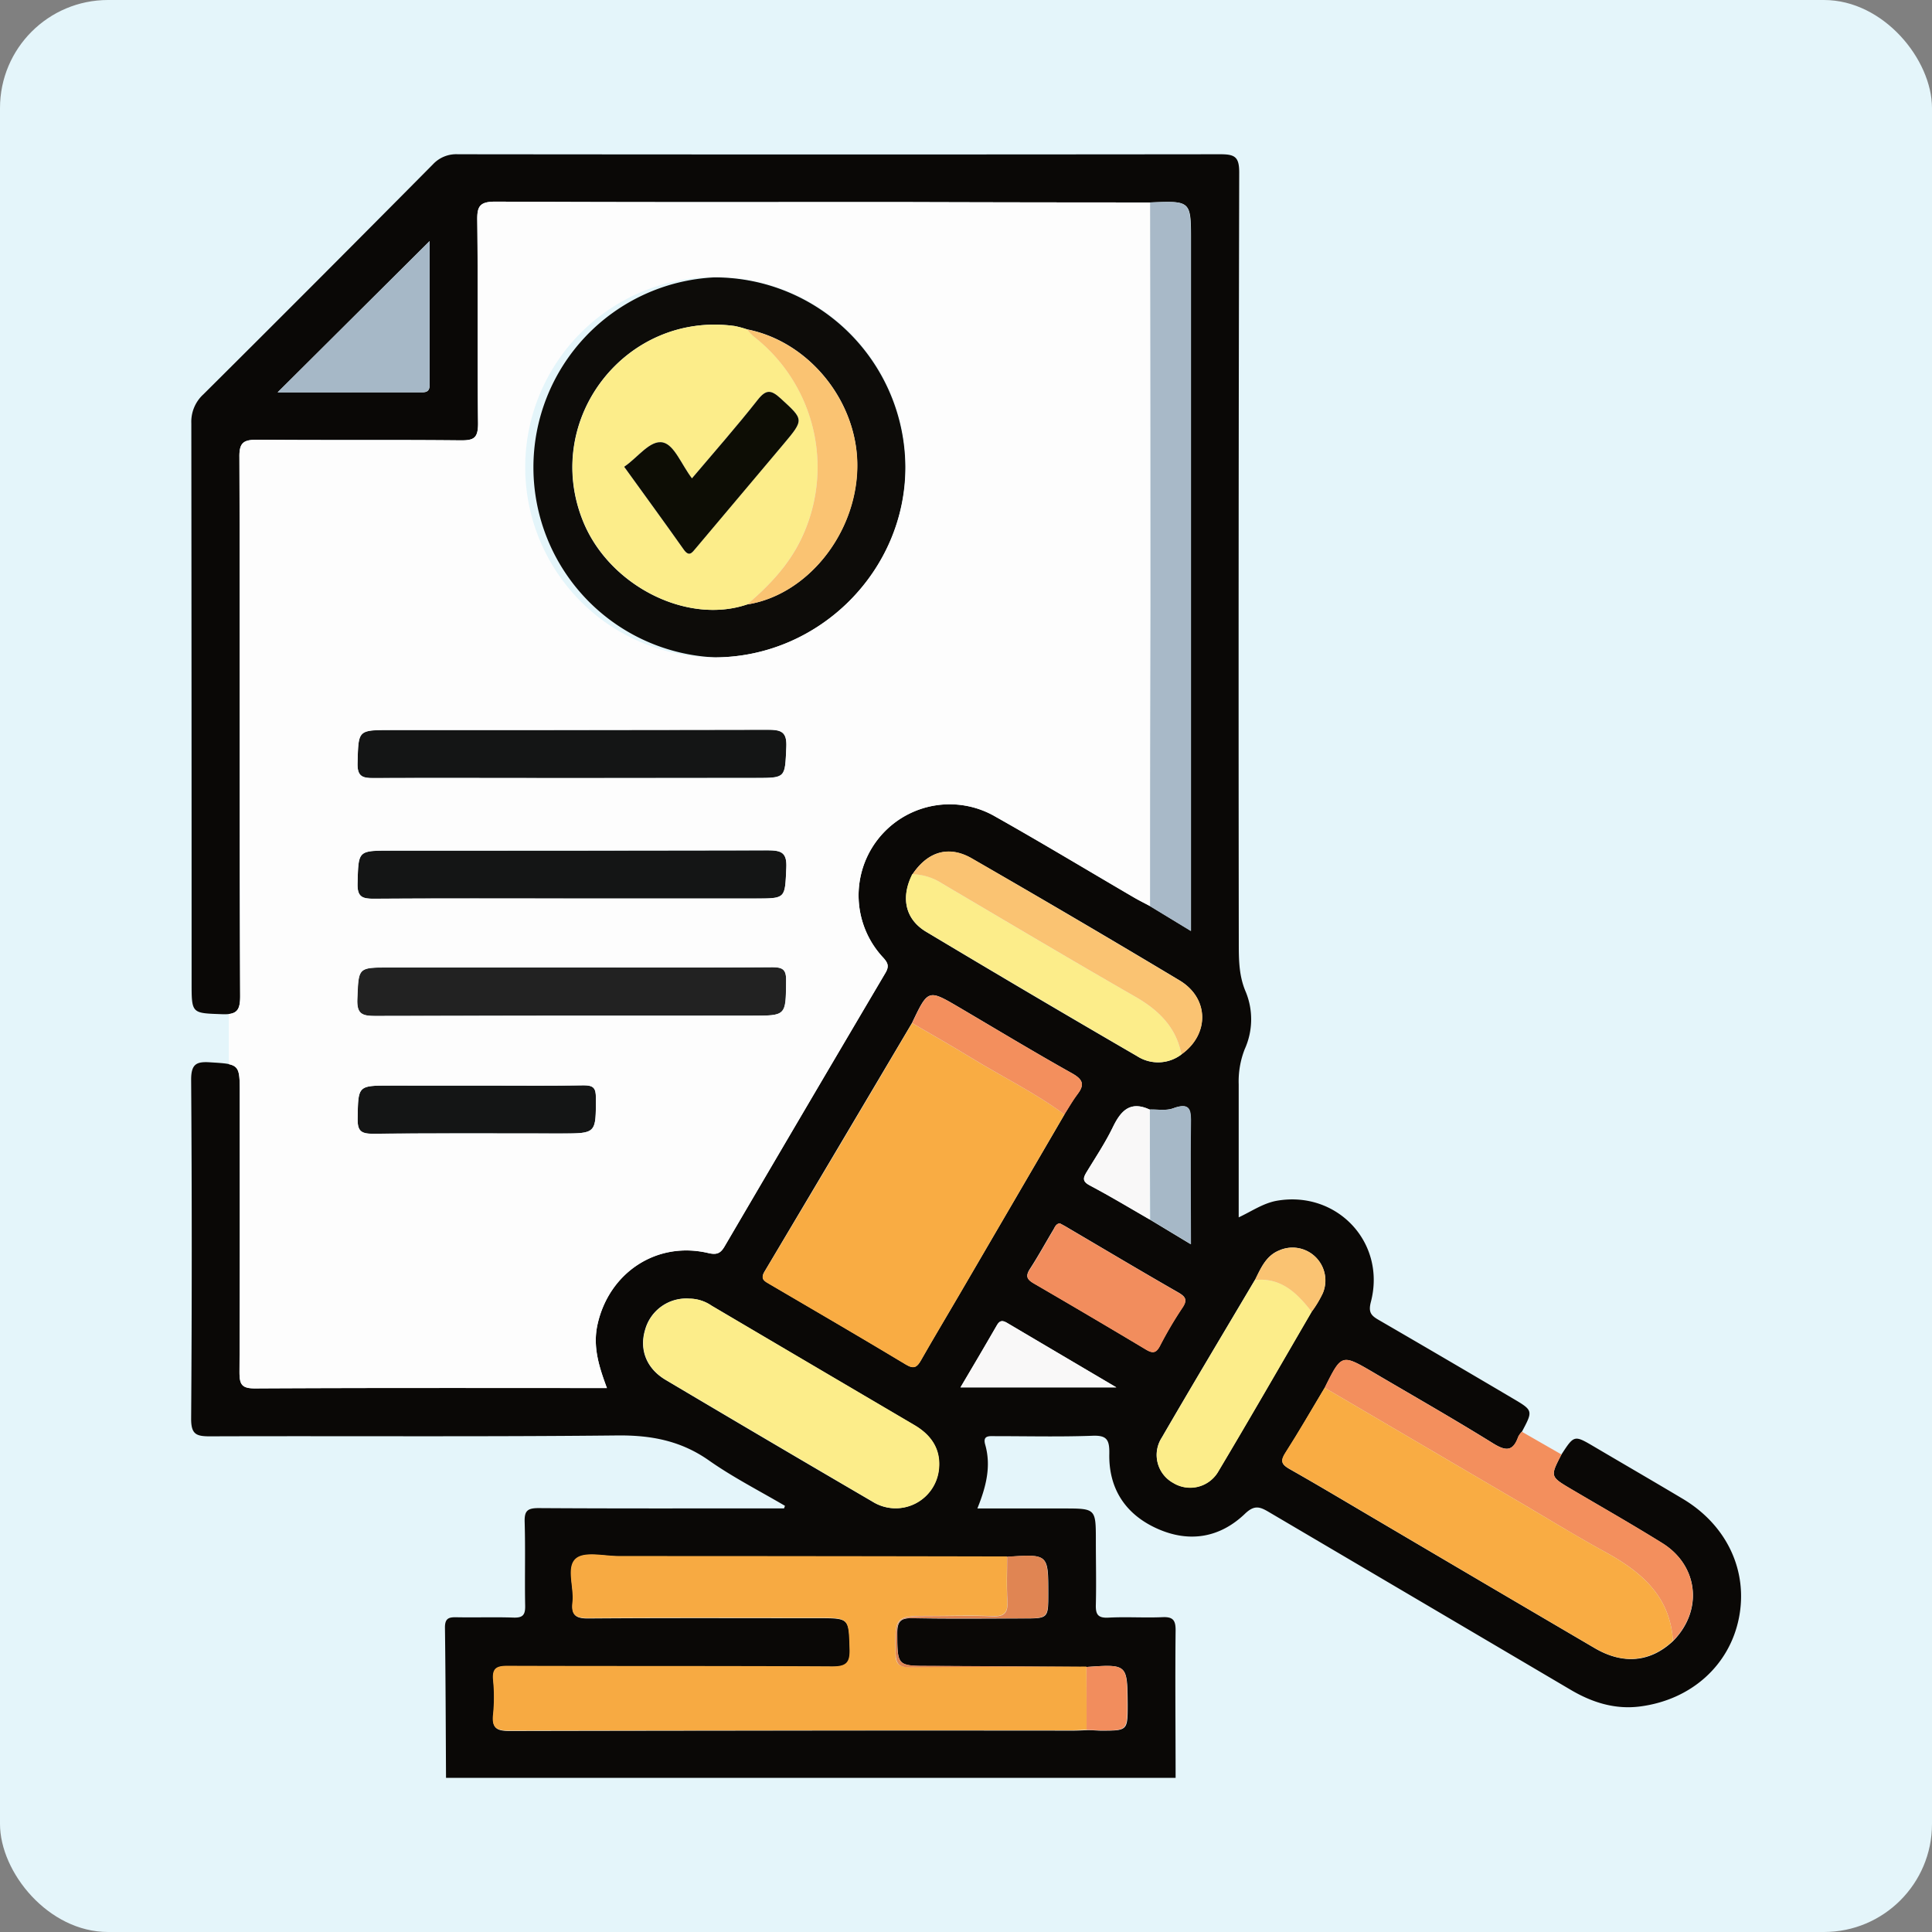 <svg id="Layer_1" data-name="Layer 1" xmlns="http://www.w3.org/2000/svg" viewBox="0 0 416.44 416.44"><rect x="0" y="0" width="416.44" height="416.44" fill="#808080" stroke="none"/><defs><style>.cls-1{fill:#e4f5fa;}.cls-2{fill:#0a0806;}.cls-3{fill:#0d0c09;}.cls-4{fill:#a8b9c8;}.cls-5{fill:#222;}.cls-6{fill:#141515;}.cls-7{fill:#f38f5d;}.cls-8{fill:#f7aa42;}.cls-9{fill:#f9ac43;}.cls-10{fill:#fced8a;}.cls-11{fill:#a6b8c7;}.cls-12{fill:#fac372;}.cls-13{fill:#f28d5d;}.cls-14{fill:#f9f8f8;}.cls-15{fill:#e08553;}.cls-16{fill:#0d0d05;}.cls-17{fill:#fdfdfd;}</style></defs><title>Terms &amp;amp; conditions</title><rect class="cls-1" width="416.44" height="416.44" rx="23.29"/><path class="cls-2" d="M736.36,588.46c2.75-4.22,2.75-4.21,7.08-1.66,6.35,3.74,12.73,7.44,19.07,11.22,9.5,5.67,14.12,15.53,12.1,25.69s-10.22,17.64-21.33,19.07c-5.39.69-10.31-.86-14.93-3.59Q705.79,620,673.23,600.83c-1.9-1.12-3.08-1.52-5.09.41-5.42,5.19-12,6.29-18.88,3.22s-10.52-8.64-10.36-16.17c.06-3.13-.62-4-3.75-3.86-6.94.25-13.89.08-20.83.08-1.26,0-2.76-.23-2.17,1.83,1.31,4.62.23,9-1.69,13.76H629c7,0,7,0,7,7,0,4.55.11,9.11,0,13.66-.07,2.12.38,3,2.74,2.87,3.86-.21,7.74.07,11.61-.1,2.24-.1,2.86.61,2.84,2.87-.12,10.58,0,21.17,0,31.76H495.93c-.06-10.81-.09-21.62-.23-32.43,0-2,.88-2.21,2.49-2.18,4.1.08,8.2-.07,12.3.07,1.93.06,2.53-.53,2.5-2.49-.12-6,.07-12.08-.11-18.11-.07-2.39.57-3,3-3,17,.11,33.94.06,50.91.06h2l.2-.55c-5.49-3.23-11.21-6.14-16.4-9.79-6.07-4.26-12.48-5.46-19.8-5.38-29.26.31-58.53.09-87.8.19-2.92,0-4-.46-4-3.76q.26-36.55,0-73.12c0-3.39,1.16-3.93,4.06-3.74,6.42.4,6.42.31,6.42,6.88,0,19.93.05,39.86-.06,59.79,0,2.68.38,3.63,3.4,3.61,25.16-.14,50.33-.08,75.8-.08-1.69-4.56-3.12-8.93-2-13.82,2.52-11.1,12.75-17.89,23.84-15.28,1.86.44,2.66.05,3.52-1.42q17.28-29.5,34.66-58.94c.89-1.5.52-2.22-.51-3.36a19.63,19.63,0,0,1,24-30.48c10.08,5.67,20,11.66,30,17.5,1.16.68,2.38,1.28,3.57,1.92l8.82,5.36V326.84c0-8.62,0-8.62-8.81-8.25q-27.17,0-54.32-.09c-28.92,0-57.84.07-86.77-.09-3.43,0-4,1-3.94,4.11.18,14.57,0,29.15.17,43.72,0,3.17-.92,3.65-3.78,3.63-14.57-.15-29.15,0-43.72-.14-3,0-4,.54-3.94,3.79.13,38.72,0,77.43.16,116.15,0,3.07-.7,4-3.85,3.89-6.61-.24-6.62-.06-6.62-6.8q0-60.3-.06-120.59a8,8,0,0,1,2.61-6.23q24.82-24.69,49.47-49.57a6.85,6.85,0,0,1,5.37-2.17q82.16.09,164.32,0c3.15,0,4.11.54,4.1,3.95q-.2,83-.09,166c0,3.62,0,7.14,1.52,10.64a15.6,15.6,0,0,1-.24,12.3,19,19,0,0,0-1.3,7.6c0,9.44,0,18.88,0,28.66,2.82-1.32,5.2-3,8.11-3.56,13-2.34,23.73,8.93,20.38,21.79-.59,2.25.07,2.95,1.7,3.89q14.43,8.37,28.79,16.85c4.5,2.65,4.5,2.66,2.07,7.23a4.56,4.56,0,0,0-.79,1.1c-1.14,3.23-2.72,3.09-5.46,1.39-8.47-5.26-17.15-10.2-25.75-15.26-6.86-4-6.86-4-10.5,3.3-2.8,4.66-5.51,9.39-8.45,14-1.16,1.8-.88,2.53.9,3.54,6.62,3.75,13.14,7.67,19.7,11.52q23,13.56,46.08,27.09c6.14,3.59,12,3,16.85-1.55,6.5-6.56,5.51-16.25-2.33-21.11-6.43-4-13-7.74-19.54-11.59C733.9,593.22,733.89,593.23,736.36,588.46ZM634,634.26l0,0c-11.25-.07-22.5-.16-33.75-.21-7.08,0-7,0-7.05-7,0-2.51.63-3.35,3.23-3.3,8,.16,15.92.06,23.88.06,5.44,0,5.44,0,5.44-5.36,0-8.52,0-8.52-8.82-7.93q-41.85,0-83.7-.09c-3.17,0-7.37-1.08-9.24.52-2.17,1.86-.36,6.2-.74,9.44-.31,2.64.57,3.44,3.31,3.42,16.52-.13,33-.06,49.54-.06,6.84,0,6.67,0,6.89,6.69.1,3-.73,3.79-3.76,3.78-23.34-.14-46.69-.05-70-.13-2.28,0-3.31.43-3.09,3a36.86,36.86,0,0,1,0,7.5c-.33,3,.85,3.48,3.59,3.47q60.65-.13,121.28-.07c1,0,2-.06,3.07-.1s2,.1,3.07.1c5.71,0,5.71,0,5.71-5.68C642.79,633.65,642.79,633.65,634,634.26Zm13.64-96.43,8.8,5.31c0-9.07-.09-17.44,0-25.81,0-2.9.08-4.91-3.81-3.48-1.52.56-3.37.2-5.08.26-4.17-1.93-6.19.24-7.9,3.8-1.61,3.36-3.71,6.48-5.65,9.67-.74,1.23-1,2,.65,2.87C639.1,532.78,643.35,535.35,647.66,537.83Zm22.64,13c-6.71,11.33-13.48,22.62-20.08,34a6.87,6.87,0,0,0,2.45,9.74,7,7,0,0,0,9.59-2.22c6.86-11.49,13.53-23.1,20.26-34.66a24,24,0,0,0,2.41-4,7.08,7.08,0,0,0-9.41-9.21C672.66,545.64,671.55,548.33,670.3,550.85Zm-15.85-48.62c6.06-4.3,6-12.09-.39-15.94Q631.79,472.92,609.28,460c-5-2.88-9.52-1.49-12.81,3.41-2.54,4.95-1.63,9.68,3,12.42q22.61,13.56,45.42,26.78A8.32,8.32,0,0,0,654.45,502.23Zm-25.22,12.94c.91-1.42,1.72-2.92,2.75-4.25,1.6-2.06,1.38-3.22-1.07-4.59-8.21-4.59-16.25-9.46-24.36-14.23-6.69-3.93-6.69-3.92-10.16,3.37Q580.5,522.26,564.6,549c-1,1.68,0,2.09,1.11,2.75,9.79,5.74,19.6,11.44,29.33,17.3,1.81,1.09,2.45.54,3.32-1,2.75-4.83,5.62-9.6,8.42-14.41Q618,534.44,629.23,515.17Zm-81,39.7a9.19,9.19,0,0,0-9.38,6.74c-1.27,4.21.24,8.3,4.4,10.78q22.25,13.22,44.6,26.25a9.37,9.37,0,0,0,14.31-7c.44-4.29-1.64-7.36-5.31-9.51Q575,569.28,553.16,556.38A8.53,8.53,0,0,0,548.27,554.87ZM459.63,359.52c10.3,0,20.73,0,31.17,0,1.14,0,1.61-.43,1.6-1.6,0-10.42,0-20.84,0-31ZM628.22,538.63c-.86.14-1.07.86-1.41,1.42-1.69,2.82-3.27,5.72-5.06,8.47-1,1.59-.51,2.26.94,3.1q12.07,7,24,14.15c1.47.89,2.26.92,3.13-.76a83.11,83.11,0,0,1,4.83-8.2c1.15-1.71.66-2.39-.94-3.31-8-4.58-15.86-9.27-23.77-13.92C629.38,539.24,628.78,538.93,628.22,538.63ZM640.42,574c-8.31-4.9-15.95-9.4-23.58-13.92-1-.56-1.56-.54-2.18.54-2.51,4.39-5.1,8.73-7.84,13.38Z" transform="translate(-399.79 -274.95)"/><path class="cls-3" d="M553.78,334.74a41.1,41.1,0,0,1,41.16,40.81c.06,22.37-18.48,41-41,41.1a41,41,0,0,1-.18-81.91Zm7,11.2a22.07,22.07,0,0,0-2.62-.71c-23.35-3.23-41.49,19.93-32.79,41.86,5.54,14,22.35,22.58,35.43,18.15,12.84-2,23.41-15,23.75-29.3C584.93,361.88,574.42,348.61,560.82,345.94Z" transform="translate(-399.79 -274.95)"/><path class="cls-4" d="M647.65,318.59c8.81-.37,8.81-.37,8.81,8.25V475.63l-8.82-5.36q0-32.28.07-64.57Q647.71,362.16,647.65,318.59Z" transform="translate(-399.79 -274.95)"/><path class="cls-5" d="M523.23,483.48c14.33,0,28.67.06,43-.05,2.34,0,3.07.54,3,3-.08,7.46,0,7.46-7.37,7.46-27.07,0-54.14,0-81.21.06-2.86,0-4-.45-3.86-3.67.28-6.77.08-6.78,6.82-6.78Z" transform="translate(-399.79 -274.95)"/><path class="cls-6" d="M523.08,442.66c-14.23,0-28.46-.05-42.69,0-2.49,0-3.62-.35-3.53-3.29.2-7.08,0-7.09,7.15-7.09,27.09,0,54.18,0,81.27-.06,2.92,0,4.16.44,4,3.78-.3,6.61-.08,6.62-6.59,6.62Z" transform="translate(-399.79 -274.95)"/><path class="cls-6" d="M523.08,468.64c-14.23,0-28.46-.05-42.69.05-2.5,0-3.61-.36-3.53-3.29.2-7.09,0-7.09,7.15-7.09,27.09,0,54.18,0,81.27-.06,2.92,0,4.16.44,4,3.78-.3,6.6-.08,6.61-6.59,6.61Z" transform="translate(-399.79 -274.95)"/><path class="cls-7" d="M736.36,588.46c-2.47,4.77-2.46,4.76,2.16,7.48,6.52,3.85,13.11,7.59,19.54,11.59,7.84,4.86,8.83,14.55,2.33,21.11-.6-9.69-6.89-14.95-14.69-19.21-6.26-3.42-12.34-7.17-18.49-10.78l-41.9-24.57c3.64-7.34,3.64-7.34,10.5-3.3,8.6,5.06,17.28,10,25.75,15.26,2.74,1.7,4.32,1.84,5.46-1.39a4.56,4.56,0,0,1,.79-1.1Z" transform="translate(-399.79 -274.95)"/><path class="cls-6" d="M502.71,508.94c7.62,0,15.25.08,22.87-.05,2.14,0,2.65.58,2.65,2.67,0,7.71.1,7.71-7.5,7.71-13.55,0-27.09-.07-40.63.06-2.59,0-3.26-.71-3.22-3.25.11-7.14,0-7.14,7.05-7.14Z" transform="translate(-399.79 -274.95)"/><path class="cls-8" d="M634,647.81c-1,0-2,.1-3.07.1q-60.65,0-121.28.07c-2.74,0-3.92-.49-3.59-3.47a36.86,36.86,0,0,0,0-7.5c-.22-2.52.81-3,3.09-3,23.35.08,46.7,0,70,.13,3,0,3.86-.77,3.76-3.78-.22-6.69-.05-6.69-6.89-6.69-16.51,0-33-.07-49.54.06-2.74,0-3.62-.78-3.31-3.42.38-3.24-1.43-7.58.74-9.44,1.87-1.6,6.07-.53,9.24-.52q41.85,0,83.7.09c0,3.18-.13,6.37.06,9.53.15,2.49-.58,3.46-3.21,3.33-4.31-.2-8.63-.05-12.94-.05-8.16,0-8.09,0-7.94,8.12,0,2.23.75,2.94,3,2.92,12.72-.1,25.43-.08,38.15-.11l0,0Q634,641,634,647.81Z" transform="translate(-399.79 -274.95)"/><path class="cls-9" d="M629.23,515.17Q618,534.43,606.78,553.68c-2.8,4.81-5.67,9.58-8.42,14.41-.87,1.53-1.51,2.08-3.32,1-9.73-5.86-19.54-11.56-29.33-17.3-1.12-.66-2.12-1.07-1.11-2.75q16-26.74,31.79-53.56c4.19,2.45,8.44,4.84,12.58,7.38C615.71,507,622.85,510.45,629.23,515.17Z" transform="translate(-399.79 -274.95)"/><path class="cls-9" d="M685.31,574.08l41.9,24.57c6.15,3.61,12.23,7.36,18.49,10.78,7.8,4.26,14.09,9.52,14.69,19.21-4.9,4.54-10.71,5.14-16.85,1.55q-23.07-13.5-46.08-27.09c-6.56-3.85-13.08-7.77-19.7-11.52-1.78-1-2.06-1.74-.9-3.54C679.8,583.47,682.51,578.74,685.31,574.08Z" transform="translate(-399.79 -274.95)"/><path class="cls-10" d="M548.27,554.87a8.53,8.53,0,0,1,4.89,1.51q21.86,12.87,43.73,25.73c3.67,2.15,5.75,5.22,5.31,9.51a9.37,9.37,0,0,1-14.31,7q-22.32-13.08-44.6-26.25c-4.16-2.48-5.67-6.57-4.4-10.78A9.19,9.19,0,0,1,548.27,554.87Z" transform="translate(-399.79 -274.95)"/><path class="cls-10" d="M654.45,502.23a8.32,8.32,0,0,1-9.6.33q-22.79-13.28-45.42-26.78c-4.59-2.74-5.5-7.47-3-12.42a12.25,12.25,0,0,1,6.37,2c13.84,8.16,27.65,16.38,41.59,24.37C649.51,492.67,653.3,496.31,654.45,502.23Z" transform="translate(-399.79 -274.95)"/><path class="cls-10" d="M682.52,557.72c-6.73,11.56-13.4,23.17-20.26,34.66a7,7,0,0,1-9.59,2.22,6.87,6.87,0,0,1-2.45-9.74c6.6-11.39,13.37-22.68,20.08-34C676,550.28,679.43,553.68,682.52,557.72Z" transform="translate(-399.79 -274.95)"/><path class="cls-11" d="M459.63,359.52l32.76-32.62c0,10.19,0,20.61,0,31,0,1.17-.46,1.6-1.6,1.6C480.36,359.51,469.93,359.52,459.63,359.52Z" transform="translate(-399.79 -274.95)"/><path class="cls-12" d="M654.45,502.23c-1.15-5.92-4.94-9.56-10-12.47-13.94-8-27.75-16.21-41.59-24.37a12.25,12.25,0,0,0-6.37-2c3.29-4.9,7.84-6.29,12.81-3.41q22.47,13,44.78,26.34C660.47,490.14,660.51,497.93,654.45,502.23Z" transform="translate(-399.79 -274.95)"/><path class="cls-13" d="M628.22,538.63c.56.3,1.16.61,1.75,1,7.91,4.65,15.81,9.34,23.77,13.92,1.6.92,2.09,1.6.94,3.31a83.11,83.11,0,0,0-4.83,8.2c-.87,1.68-1.66,1.65-3.13.76q-12-7.17-24-14.15c-1.45-.84-2-1.51-.94-3.1,1.79-2.75,3.37-5.65,5.06-8.47C627.15,539.49,627.36,538.77,628.22,538.63Z" transform="translate(-399.79 -274.95)"/><path class="cls-7" d="M629.23,515.17c-6.38-4.72-13.52-8.18-20.26-12.32-4.14-2.54-8.39-4.93-12.58-7.38,3.47-7.29,3.47-7.3,10.16-3.37,8.11,4.77,16.15,9.64,24.36,14.23,2.45,1.37,2.67,2.53,1.07,4.59C631,512.25,630.14,513.75,629.23,515.17Z" transform="translate(-399.79 -274.95)"/><path class="cls-14" d="M640.42,574h-33.6c2.74-4.65,5.33-9,7.84-13.38.62-1.08,1.23-1.1,2.18-.54C624.47,564.59,632.11,569.09,640.42,574Z" transform="translate(-399.79 -274.95)"/><path class="cls-11" d="M647.62,514.11c1.71-.06,3.56.3,5.08-.26,3.89-1.43,3.86.58,3.81,3.48-.14,8.37,0,16.74,0,25.81l-8.8-5.31Q647.65,526,647.62,514.11Z" transform="translate(-399.79 -274.95)"/><path class="cls-14" d="M647.62,514.11q0,11.86,0,23.72c-4.31-2.48-8.56-5.05-12.94-7.38-1.63-.87-1.39-1.64-.65-2.87,1.94-3.19,4-6.31,5.65-9.67C641.43,514.35,643.45,512.18,647.62,514.11Z" transform="translate(-399.79 -274.95)"/><path class="cls-15" d="M634,634.23c-12.72,0-25.43,0-38.15.11-2.2,0-2.91-.69-3-2.92-.15-8.12-.22-8.12,7.94-8.12,4.31,0,8.63-.15,12.94.05,2.63.13,3.36-.84,3.21-3.33-.19-3.16-.05-6.35-.06-9.53,8.82-.59,8.82-.59,8.82,7.93,0,5.36,0,5.36-5.44,5.36-8,0-15.92.1-23.88-.06-2.6-.05-3.26.79-3.23,3.3.09,7,0,7,7.05,7C611.48,634.07,622.73,634.16,634,634.23Z" transform="translate(-399.79 -274.95)"/><path class="cls-13" d="M634,647.81q0-6.78,0-13.55c8.77-.61,8.77-.61,8.77,8,0,5.7,0,5.7-5.71,5.68C636.05,647.91,635,647.85,634,647.81Z" transform="translate(-399.79 -274.95)"/><path class="cls-12" d="M682.52,557.72c-3.09-4-6.54-7.44-12.22-6.87,1.25-2.52,2.36-5.21,5.22-6.36a7.08,7.08,0,0,1,9.41,9.21A24,24,0,0,1,682.52,557.72Z" transform="translate(-399.79 -274.95)"/><path class="cls-10" d="M560.84,405.24c-13.08,4.43-29.89-4.18-35.43-18.15-8.7-21.93,9.44-45.09,32.79-41.86a22.07,22.07,0,0,1,2.62.71,12.31,12.31,0,0,0,1.39,1.49,35.7,35.7,0,0,1,10.22,43.79C569.68,396.91,565.51,401.24,560.84,405.24Zm-26.51-29.68c4.32,6,8.6,11.84,12.78,17.76,1.21,1.72,1.81.82,2.7-.25q9.41-11.22,18.87-22.4c4.49-5.35,4.4-5.26-.64-9.85-2-1.83-3.1-2-4.93.32-4.52,5.75-9.37,11.24-14.17,16.92-2.19-2.92-3.79-7.18-6.23-7.73C539.93,369.69,537.25,373.61,534.33,375.56Z" transform="translate(-399.79 -274.95)"/><path class="cls-12" d="M560.84,405.24c4.67-4,8.84-8.33,11.59-14a35.7,35.7,0,0,0-10.22-43.79,12.31,12.31,0,0,1-1.39-1.49c13.6,2.67,24.11,15.94,23.77,30C584.25,390.2,573.68,403.24,560.84,405.24Z" transform="translate(-399.79 -274.95)"/><path class="cls-16" d="M534.33,375.56c2.92-1.95,5.6-5.87,8.38-5.23,2.44.55,4,4.81,6.23,7.73,4.8-5.68,9.65-11.17,14.17-16.92,1.83-2.33,2.92-2.15,4.93-.32,5,4.59,5.13,4.5.64,9.85q-9.43,11.2-18.87,22.4c-.89,1.07-1.49,2-2.7.25C542.93,387.4,538.65,381.55,534.33,375.56Z" transform="translate(-399.79 -274.95)"/><path class="cls-17" d="M614.11,450.85c10.08,5.67,20,11.66,30,17.5,1.16.68,2.38,1.28,3.57,1.92q0-32.28.07-64.57,0-43.54-.06-87.11-27.17,0-54.32-.09c-28.92,0-57.84.07-86.77-.09-3.43,0-4,1-3.94,4.11.18,14.57,0,29.15.17,43.72,0,3.17-.92,3.65-3.78,3.63-14.57-.15-29.15,0-43.72-.14-3,0-4,.54-3.94,3.79.13,38.72,0,77.43.16,116.15,0,2.54-.48,3.62-2.44,3.85v10.82c2.35.51,2.36,1.8,2.36,6.49,0,19.93.05,39.86-.06,59.79,0,2.68.38,3.63,3.4,3.61,25.16-.14,50.33-.08,75.8-.08-1.69-4.56-3.12-8.93-2-13.82,2.52-11.1,12.75-17.89,23.84-15.28,1.86.44,2.66.05,3.52-1.42q17.28-29.5,34.66-58.94c.89-1.5.52-2.22-.51-3.36a19.63,19.63,0,0,1,24-30.48ZM476.86,439.41c.2-7.08,0-7.09,7.15-7.09,27.09,0,54.18,0,81.27-.06,2.92,0,4.16.44,4,3.78-.3,6.61-.08,6.62-6.59,6.62H523.08c-14.23,0-28.46-.05-42.69,0C477.9,442.72,476.77,442.35,476.86,439.41Zm43.87,79.86c-13.55,0-27.09-.07-40.63.06-2.59,0-3.26-.71-3.22-3.25.11-7.14,0-7.14,7.05-7.14h18.78c7.62,0,15.25.08,22.87-.05,2.14,0,2.65.58,2.65,2.67C528.25,519.27,528.33,519.27,520.73,519.27Zm41.17-25.4c-27.07,0-54.14,0-81.21.06-2.86,0-4-.45-3.86-3.67.28-6.77.08-6.78,6.82-6.78h39.58c14.33,0,28.67.06,43-.05,2.34,0,3.07.54,3,3C569.19,493.87,569.3,493.87,561.9,493.87ZM569.28,462c-.3,6.6-.08,6.61-6.59,6.61H523.08c-14.23,0-28.46-.05-42.69.05-2.5,0-3.61-.36-3.53-3.29.2-7.09,0-7.09,7.15-7.09,27.09,0,54.18,0,81.27-.06C568.2,458.24,569.44,458.69,569.28,462ZM554,416.65a41,41,0,1,1,41-41.1C595,397.92,576.46,416.52,554,416.65Z" transform="translate(-399.79 -274.95)"/></svg>